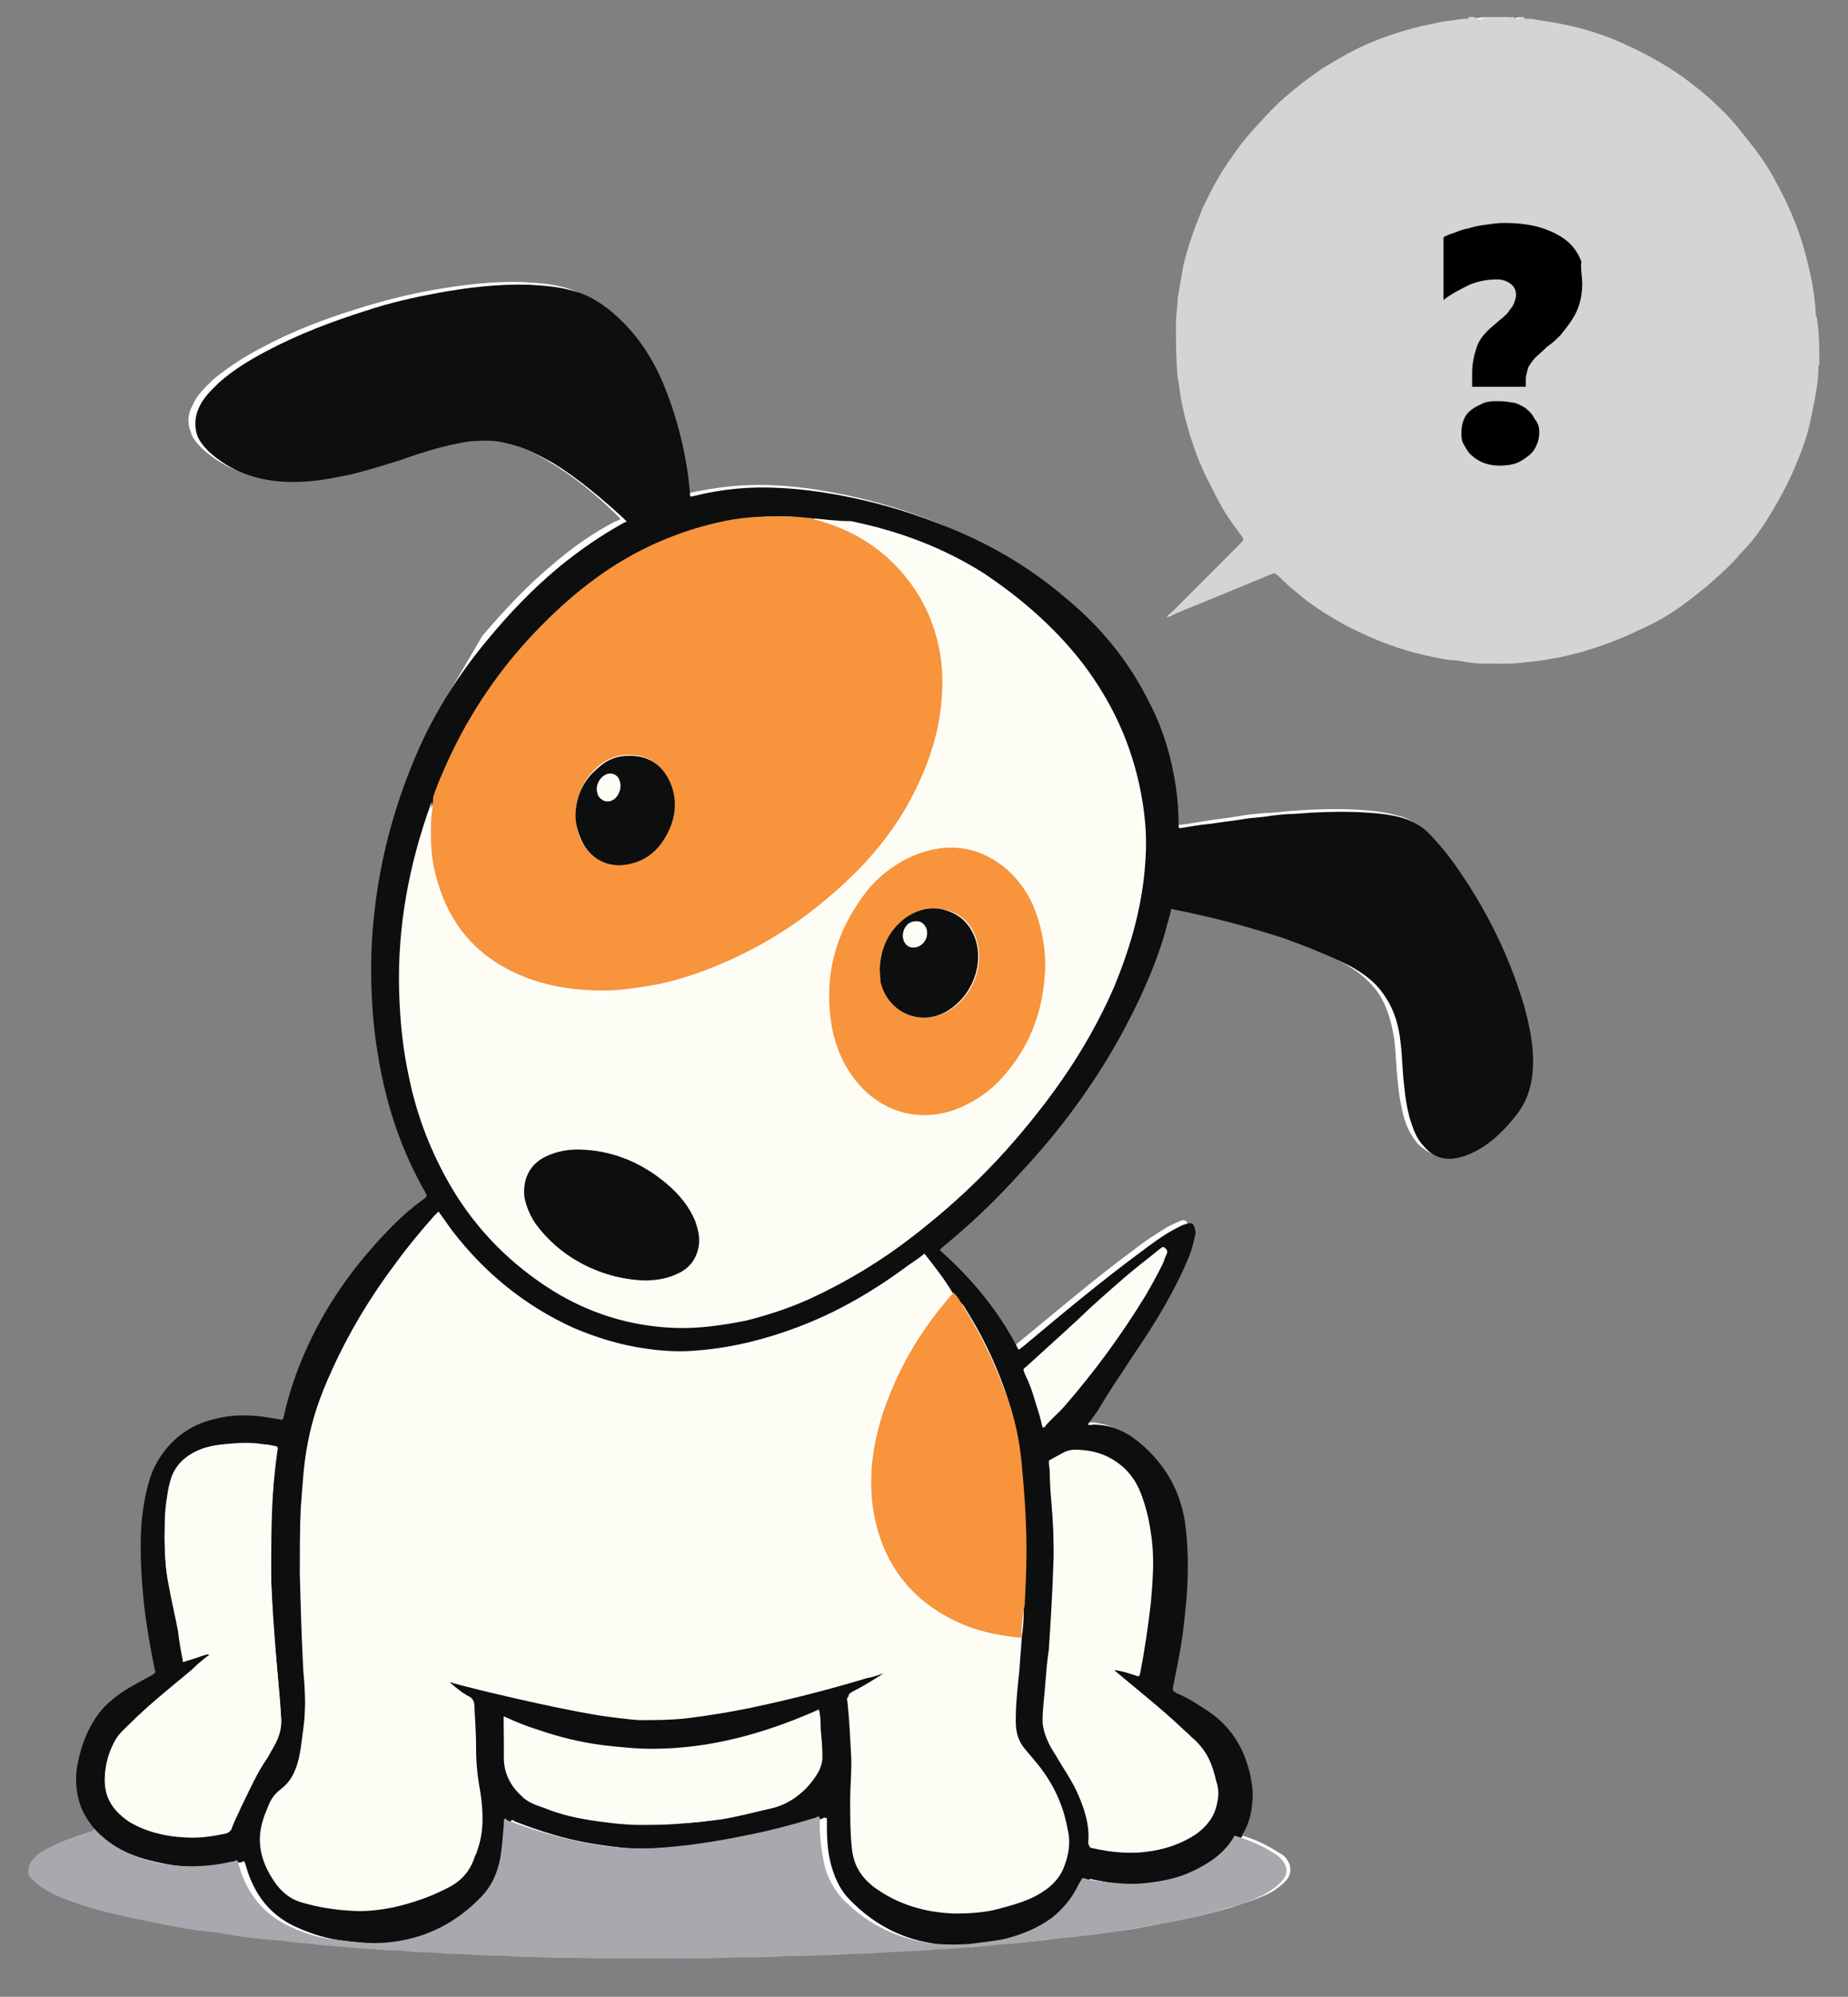 <?xml version="1.0" encoding="utf-8"?>
<!-- Generator: Adobe Illustrator 20.1.0, SVG Export Plug-In . SVG Version: 6.00 Build 0)  -->
<svg version="1.1" id="Layer_1" xmlns="http://www.w3.org/2000/svg" xmlns:xlink="http://www.w3.org/1999/xlink" x="0px" y="0px"
	 width="206.5px" height="223px" viewBox="0 0 206.5 223" style="enable-background:new 0 0 206.5 223;" xml:space="preserve">
<rect x="0" y="0" width="206.5" height="223" fill="#808080" stroke="none"/>
<style type="text/css">
	.st0{fill:#FFFFFF;}
	.st1{fill:#D3D4D5;}
	.st2{fill:#0D0F0E;}
	.st3{fill:#A8A9AE;}
	.st4{fill:#FDFDF6;}
	.st5{fill:#F7943C;}
</style>
<g>
	<path class="st0" d="M138.1,204.8c0-0.2,0.2-0.3,0.2-0.5c0.5-0.9,0.8-1.9,0.9-3c0.2-1.3,0-2.6-0.3-3.8c-0.7-2.8-2.2-5.1-4.6-6.7
		c-1.1-0.8-2.2-1.4-3.5-2c-0.5-0.2-0.5-0.2-0.4-0.8c0.2-1.2,0.5-2.5,0.7-3.6c0.4-2.2,0.6-4.3,0.8-6.4c0.2-2.8,0.2-5.6-0.2-8.4
		c-0.5-3.6-2.3-6.6-5.2-8.9c-1.4-1.2-3.1-1.8-5-1.9c-0.2,0-0.5,0.1-0.6,0c0-0.1,0.1-0.2,0.1-0.2c0.5-0.6,0.9-1.2,1.3-1.9
		c1.2-1.9,2.3-3.7,3.6-5.6c1.9-2.9,3.7-5.8,5.3-8.9c0.6-1.2,1.2-2.6,1.5-3.9c0.1-0.5,0.2-0.9,0.1-1.4c-0.2-0.6-0.4-0.8-1-0.5
		c-0.5,0.2-0.9,0.4-1.3,0.6c-1.3,0.8-2.6,1.6-3.7,2.5c-4.5,3.3-8.8,7-13.2,10.6c-0.2,0.2-0.2,0.3-0.5,0.3c-2.2-4.2-5.2-7.9-8.8-11.1
		c0.2-0.2,0.2-0.2,0.3-0.3c3.2-2.6,6-5.3,8.8-8.4c4.2-4.6,7.9-9.5,11-15c2.1-3.8,3.9-7.7,5.1-11.8c0.2-0.9,0.5-1.7,0.7-2.6
		c0.2-0.1,0.3,0,0.4,0.1c4.2,0.9,8.3,1.9,12.2,3.2c2.6,0.9,5,1.8,7.4,3.1c1.4,0.8,2.6,1.7,3.6,3c1.2,1.6,1.7,3.6,2,5.5
		c0.2,1.6,0.2,3.2,0.4,4.8c0.1,1.2,0.3,2.4,0.6,3.6c0.3,1.2,0.8,2.2,1.6,3.2c0.9,0.9,1.9,1.5,3.2,1.4c1.1-0.1,2.1-0.5,2.9-1
		c1.6-0.9,2.9-2.3,4.1-3.7c1.3-1.6,1.9-3.5,2-5.6c0.1-2.3-0.4-4.6-1-6.8c-1.6-5.6-4.3-10.8-7.7-15.7c-0.9-1.4-2-2.6-3.2-3.8
		c-0.7-0.7-1.5-1.2-2.5-1.4c-1.6-0.5-3.3-0.6-5-0.7c-2.5-0.1-5,0-7.4,0.2c-0.9,0.1-1.6,0.2-2.5,0.2c-1.1,0.1-2.2,0.2-3.2,0.4
		c-1.2,0.2-2.3,0.3-3.5,0.5c-1.2,0.2-2.3,0.4-3.5,0.5c-0.1-0.1-0.1-0.2-0.1-0.3c0-1.4-0.2-2.8-0.3-4.3c-0.5-3.2-1.4-6.3-2.9-9.3
		c-2.2-4.6-5.5-8.4-9.4-11.8c-4.3-3.6-9.1-6.3-14.4-8.4c-3.6-1.4-7.2-2.4-10.9-3.1c-2.2-0.4-4.3-0.7-6.6-0.8
		c-3.2-0.2-6.5,0.2-9.7,0.9c-0.4,0.1-0.4,0.1-0.4-0.3c-0.1-1.1-0.2-2.2-0.4-3.2c-0.5-3.1-1.3-6.1-2.6-9.1c-1.2-2.8-2.8-5.3-5.1-7.4
		c-1.5-1.3-3-2.3-4.9-2.9c-1.6-0.5-3.3-0.6-5-0.7c-3.4-0.1-6.7,0.3-10.1,0.9c-2.8,0.5-5.5,1.2-8.1,2c-3.9,1.2-7.6,2.6-11.1,4.5
		c-1.9,1-3.6,2.1-5.3,3.5c-0.9,0.9-1.8,1.7-2.3,2.9c-0.5,0.9-0.6,1.9-0.2,2.9c0.2,0.8,0.8,1.4,1.3,1.9c2.4,2.2,5.2,3.2,8.4,3.4
		c2,0.1,3.9-0.2,5.9-0.5c2.4-0.5,4.8-1.2,7.1-1.9c2.6-0.8,5.1-1.6,7.7-2.1c1.4-0.2,2.8-0.2,4.2,0.2c1.9,0.5,3.6,1.2,5.2,2.2
		c2.9,1.7,5.6,3.9,8,6.3c0.1,0.1,0.2,0.2,0.2,0.3c-0.2,0.1-0.3,0.2-0.5,0.2c-2.5,1.3-4.8,2.9-7,4.8c-2.9,2.4-5.4,5.1-7.9,8
		C51.6,75,49,79.1,47,83.5c-3.3,7.3-5.1,14.9-5.4,23c-0.2,3.9,0.1,7.9,0.8,11.8c0.9,5.3,2.6,10.4,5.3,15.1c0.2,0.2,0.2,0.4-0.1,0.5
		c-1.6,1.2-3.2,2.6-4.6,4.1c-3.5,3.6-6.3,7.7-8.5,12.4c-1.2,2.6-2.1,5.2-2.7,7.9c-0.1,0.4-0.1,0.4-0.5,0.3c-0.6-0.2-1.2-0.2-1.9-0.3
		c-1.7-0.2-3.3-0.2-5,0.2c-3.4,0.9-5.9,2.8-7.3,6c-0.8,1.9-1.1,3.8-1.2,5.8c-0.2,3,0,6.1,0.3,9.1c0.3,2.4,0.7,4.8,1.2,7.2
		c0.1,0.3,0,0.4-0.2,0.5c-0.9,0.4-1.9,0.9-2.7,1.5c-1.3,0.8-2.5,1.7-3.4,2.9c-1.2,1.5-1.8,3.2-2.2,5c-0.3,1.5-0.4,3,0,4.6
		c0.3,1.2,0.9,2.3,1.7,3.2c0,0.3-0.3,0.2-0.5,0.3c-1.5,0.5-2.9,0.9-4.2,1.7c-0.7,0.4-1.4,0.9-1.9,1.5c-0.4,0.6-0.5,1.2-0.1,1.8
		c0.2,0.2,0.2,0.4,0.5,0.5c0.6,0.6,1.4,1.1,2.2,1.4c1.8,0.9,3.6,1.4,5.6,1.9s3.9,0.9,6,1.3c1.5,0.3,2.9,0.5,4.5,0.8
		c1.2,0.2,2.5,0.4,3.7,0.5c1,0.2,1.9,0.2,2.9,0.4c1.1,0.2,2.1,0.2,3.2,0.3c1.2,0.2,2.4,0.2,3.6,0.4c1.2,0.2,2.3,0.2,3.5,0.3
		c1.4,0.1,2.8,0.2,4.2,0.3c1.1,0.1,2.1,0.2,3.2,0.2c1.2,0.1,2.5,0.2,3.7,0.2c1.5,0.1,2.9,0.2,4.3,0.2c0.9,0.1,1.9,0,2.9,0.1
		c1.1,0.1,2.2,0.1,3.2,0.1c1.8,0.1,3.6,0,5.4,0.1c1,0.1,2,0,3,0c4.5,0,9.1,0.1,13.5-0.1c1.5-0.1,3.1,0,4.6-0.1
		c1.1-0.1,2.2-0.1,3.2-0.1c1.7-0.1,3.5-0.2,5.2-0.2c1.4-0.1,2.7-0.2,4.1-0.2c1.6-0.1,3.3-0.2,5-0.3c1.2-0.1,2.2-0.2,3.4-0.2
		c0.5-0.1,0.9-0.1,1.4-0.1c1-0.1,1.9-0.2,2.9-0.3c0.9-0.1,1.6-0.2,2.5-0.2c1.1-0.1,2.1-0.2,3.2-0.4c1-0.1,1.9-0.2,2.9-0.3
		c1.3-0.2,2.6-0.4,3.9-0.5c1.5-0.2,3.1-0.5,4.6-0.8c2.6-0.5,5.1-1,7.7-1.8c1.5-0.5,2.9-0.9,4.3-1.6c0.7-0.4,1.4-0.9,1.9-1.5
		s0.5-1.4,0.1-2.1c-0.2-0.4-0.6-0.7-1-0.9C141.2,205.8,139.7,205.2,138.1,204.8z"/>
	<path class="st1" d="M203.3,40.7c-0.1,0.1-0.1,0.2-0.1,0.3c0,2-0.5,4-0.9,6s-1.2,3.9-2,5.8c-0.9,2-2,3.9-3.2,5.8
		c-0.8,1.2-1.6,2.2-2.6,3.2c-0.9,1.1-1.9,2-2.9,2.9c-1.2,1.1-2.4,2-3.6,2.9c-1.4,1-2.9,1.9-4.5,2.6c-2.2,1.1-4.4,1.9-6.7,2.6
		c-1.2,0.3-2.3,0.6-3.6,0.8c-1,0.2-2.1,0.3-3.1,0.4c-1.5,0.2-3.1,0.1-4.6,0.1c-0.6,0-1.2-0.1-1.9-0.2c-0.5-0.1-1.2-0.2-1.7-0.2
		c-1.3-0.2-2.6-0.5-3.8-0.8c-2.7-0.7-5.3-1.8-7.8-3.1c-2-1.1-3.9-2.3-5.6-3.8c-0.7-0.5-1.3-1.2-2-1.8c-0.2-0.2-0.3-0.2-0.6-0.1
		c-2.6,1.1-5.3,2.2-8,3.3c-1.2,0.5-2.3,0.9-3.5,1.5c-0.1,0-0.2,0.1-0.2,0c0.1-0.2,0.2-0.3,0.4-0.4c2.6-2.6,5.1-5.1,7.7-7.7
		c0.1-0.1,0.2-0.2,0.2-0.2c0.3-0.3,0.3-0.4,0-0.8c-0.9-1.2-1.7-2.3-2.4-3.6c-0.9-1.7-1.8-3.4-2.5-5.2c-0.8-2.1-1.4-4.2-1.8-6.3
		c-0.2-0.9-0.2-1.7-0.4-2.5c-0.2-2.1-0.2-4.1-0.2-6.2c0-0.9,0.2-1.8,0.2-2.7c0.2-1.2,0.4-2.3,0.6-3.5c0.5-2.2,1.3-4.4,2.2-6.6
		c0.9-1.9,1.9-3.8,3.2-5.6c0.8-1.2,1.6-2.2,2.6-3.3c1-1.1,2-2.2,3.1-3.2c1.5-1.3,3-2.5,4.7-3.6c1.5-0.9,3-1.8,4.6-2.5
		c2-0.9,4.2-1.6,6.3-2.1c1.1-0.2,2.1-0.5,3.2-0.6c0.6-0.1,1.2-0.2,1.8-0.2c0.2,0,0.2-0.1,0.2-0.2c0.2,0,0.4,0,0.6,0
		c0.3,0.2,0.5,0.2,0.9,0c1.1,0,2.1,0,3.2,0c0,0.1,0.1,0.1,0.1,0c0.1,0,0.2,0,0.2,0c0.2,0.2,0.3,0.2,0.5,0c0.2,0,0.5,0,0.7,0
		c0,0.2,0.1,0.2,0.2,0.2c0.2,0,0.4,0,0.6,0c1,0.2,2,0.3,3,0.5c2.7,0.5,5.3,1.3,7.8,2.5c2.2,1,4.3,2.2,6.3,3.6c1.3,1,2.6,2,3.8,3.2
		c1.2,1.1,2.2,2.3,3.2,3.6c1.3,1.6,2.5,3.3,3.4,5.1c1.2,2.2,2.2,4.5,2.9,6.9c0.7,2.5,1.3,5,1.4,7.6c0,0.1,0,0.2,0.1,0.3
		C203.3,37.2,203.3,38.9,203.3,40.7z"/>
	<path class="st0" d="M165.8,2c-0.3,0.2-0.5,0.2-0.9,0C165.3,2,165.5,2,165.8,2z"/>
	<path class="st0" d="M169.8,2c-0.2,0.2-0.3,0.2-0.5,0C169.5,2,169.6,2,169.8,2z"/>
	<path class="st0" d="M169.1,2C169.1,2.1,169,2.1,169.1,2L169.1,2z"/>
	<path class="st2" d="M10.5,204.2c-0.8-1-1.4-2-1.7-3.2c-0.4-1.5-0.4-3,0-4.6c0.4-1.8,1.1-3.5,2.2-5c0.9-1.2,2.1-2.1,3.4-2.9
		c0.9-0.5,1.8-1,2.7-1.5c0.3-0.2,0.3-0.3,0.2-0.5c-0.5-2.4-0.9-4.8-1.2-7.2c-0.3-3-0.5-6.1-0.3-9.1c0.2-2,0.5-3.9,1.2-5.8
		c1.4-3.2,3.9-5.3,7.3-6c1.6-0.4,3.3-0.4,5-0.2c0.6,0.1,1.3,0.2,1.9,0.3c0.4,0.1,0.4,0.1,0.5-0.3c0.6-2.7,1.5-5.3,2.7-7.9
		c2.1-4.6,5-8.7,8.5-12.4c1.4-1.5,2.9-2.9,4.6-4.1c0.2-0.2,0.2-0.3,0.1-0.5c-2.7-4.7-4.4-9.7-5.3-15.1c-0.7-3.9-0.9-7.8-0.8-11.8
		c0.3-8,2.1-15.6,5.4-23c2-4.4,4.6-8.4,7.7-12.1c2.4-2.9,5-5.6,7.9-8c2.2-1.8,4.5-3.4,7-4.8c0.2-0.1,0.3-0.2,0.5-0.2
		c0-0.2-0.2-0.2-0.2-0.3c-2.5-2.3-5.1-4.5-8-6.3c-1.6-0.9-3.3-1.8-5.2-2.2c-1.4-0.4-2.8-0.3-4.2-0.2c-2.6,0.4-5.2,1.2-7.7,2.1
		c-2.3,0.7-4.7,1.5-7.1,1.9c-1.9,0.4-3.9,0.6-5.9,0.5c-3.2-0.2-6-1.2-8.4-3.4c-0.5-0.5-1.1-1.2-1.3-1.9c-0.3-1-0.2-2,0.2-2.9
		c0.5-1.2,1.4-2,2.3-2.9c1.6-1.4,3.4-2.5,5.3-3.5c3.6-1.9,7.3-3.3,11.1-4.5c2.7-0.9,5.4-1.5,8.1-2c3.3-0.6,6.7-1,10.1-0.9
		c1.7,0.1,3.3,0.2,5,0.7c1.9,0.5,3.5,1.6,4.9,2.9c2.3,2.1,3.9,4.6,5.1,7.4c1.2,2.9,2.1,6,2.6,9.1c0.2,1.1,0.3,2.1,0.4,3.2
		c0,0.4,0,0.4,0.4,0.3c3.2-0.8,6.4-1.1,9.7-0.9c2.2,0.1,4.4,0.4,6.6,0.8c3.7,0.7,7.3,1.7,10.9,3.1c5.3,2,10.1,4.7,14.4,8.4
		c3.9,3.2,7.1,7.1,9.4,11.8c1.5,2.9,2.4,6,2.9,9.3c0.2,1.4,0.3,2.8,0.3,4.3c0,0.1,0,0.2,0.1,0.3c1.2-0.2,2.3-0.4,3.5-0.5
		c1.2-0.2,2.3-0.3,3.5-0.5c1.1-0.2,2.2-0.2,3.2-0.4c0.9-0.1,1.6-0.2,2.5-0.2c2.5-0.2,5-0.3,7.4-0.2c1.7,0.1,3.4,0.2,5,0.7
		c0.9,0.3,1.8,0.8,2.5,1.4c1.2,1.2,2.2,2.4,3.2,3.8c3.4,4.8,6,10,7.7,15.7c0.6,2.2,1.1,4.5,1,6.8c-0.1,2.1-0.6,3.9-2,5.6
		c-1.2,1.5-2.5,2.8-4.1,3.7c-0.9,0.5-1.9,0.9-2.9,1c-1.3,0.1-2.4-0.4-3.2-1.4c-0.9-0.9-1.2-2-1.6-3.2c-0.3-1.2-0.5-2.4-0.6-3.6
		c-0.2-1.6-0.2-3.2-0.4-4.8c-0.2-2-0.8-3.9-2-5.5c-0.9-1.3-2.2-2.2-3.6-3c-2.4-1.2-4.9-2.2-7.4-3.1c-4-1.3-8.1-2.4-12.2-3.2
		c-0.2,0-0.2-0.1-0.4-0.1c-0.2,0.9-0.5,1.7-0.7,2.6c-1.2,4.1-3,8-5.1,11.8c-3,5.4-6.7,10.4-11,15c-2.7,3-5.6,5.8-8.8,8.4
		c-0.1,0.1-0.2,0.2-0.3,0.3c3.6,3.2,6.6,6.8,8.8,11.1c0.2,0,0.3-0.2,0.5-0.3c4.3-3.6,8.6-7.2,13.2-10.6c1.2-0.9,2.4-1.8,3.7-2.5
		c0.4-0.2,0.9-0.5,1.3-0.6c0.6-0.2,0.9-0.1,1,0.5c0.2,0.5,0,0.9-0.1,1.4c-0.3,1.4-0.9,2.6-1.5,3.9c-1.5,3.1-3.3,6-5.3,8.9
		c-1.2,1.9-2.5,3.7-3.6,5.6c-0.4,0.7-0.9,1.3-1.3,1.9c-0.1,0.1-0.2,0.2-0.1,0.2c0.2,0.1,0.4,0,0.6,0c1.9,0,3.5,0.7,5,1.9
		c2.8,2.3,4.6,5.2,5.2,8.9c0.4,2.8,0.4,5.6,0.2,8.4c-0.2,2.2-0.4,4.3-0.8,6.4c-0.2,1.2-0.5,2.5-0.7,3.6c-0.1,0.5-0.1,0.5,0.4,0.8
		c1.2,0.5,2.3,1.2,3.5,2c2.4,1.6,3.9,3.9,4.6,6.7c0.3,1.2,0.5,2.5,0.3,3.8c-0.1,1.1-0.4,2.1-0.9,3c-0.1,0.2-0.2,0.3-0.2,0.5
		l-0.1,0.1c-1.2,1.8-2.8,3-4.7,3.9c-1.6,0.7-3.4,1.2-5.2,1.3c-1.7,0.2-3.4,0.1-5.1-0.2c-0.5-0.1-1.1-0.2-1.6-0.3
		c-0.2-0.1-0.4-0.1-0.5,0.2c0,0.1-0.1,0.2-0.2,0.3c-0.7,1.6-1.7,2.9-3.1,3.9c-1.5,1.2-3.2,1.9-5.1,2.3c-1.4,0.3-2.7,0.5-4.1,0.6
		c-1.7,0.2-3.4,0.2-5.1-0.2c-3.6-0.6-6.6-2.3-9.1-4.9c-0.9-0.9-1.5-2.1-1.9-3.4c-0.5-1.5-0.6-3.2-0.6-4.9c0-0.2,0-0.4,0-0.6
		c0-0.2-0.1-0.2-0.3-0.2c-0.1,0-0.1,0-0.2,0.1c-2.6,0.8-5.3,1.5-7.9,2c-3.3,0.7-6.7,1.2-10.2,1.4c-2.6,0.1-5.1-0.2-7.6-0.6
		c-3-0.5-5.9-1.4-8.7-2.5c-0.1-0.1-0.2-0.2-0.4-0.1c0,0.2,0,0.3,0,0.5c-0.1,1.2-0.2,2.6-0.4,3.8c-0.3,1.5-0.9,3-2,4.2
		c-3.2,3.4-7.2,5.2-11.9,5.3c-1.5,0-3.2-0.2-4.7-0.4c-1.6-0.2-3.2-0.7-4.8-1.4c-2.8-1.2-4.6-3.3-5.6-6.2c-0.1-0.3-0.2-0.7-0.3-1
		c-0.1-0.2-0.1-0.3-0.3-0.2c-0.1,0.1-0.2,0.1-0.4,0.1c-2.7,0.5-5.3,0.7-8,0.2C15,207.5,12.5,206.5,10.5,204.2z M90.9,57.9
		c-0.9,0-1.6-0.1-2.5-0.2c-2.5-0.1-4.9,0.1-7.3,0.5c-4.3,0.9-8.3,2.5-12,4.8c-3.6,2.2-6.7,5-9.5,8c-4.2,4.5-7.5,9.5-9.9,15.2
		c-0.4,0.9-0.8,1.9-1.1,2.8c-0.1,0.2-0.2,0.4-0.2,0.6c-2.4,6.7-3.6,13.7-3.5,20.8c0.1,3.2,0.4,6.4,1.1,9.6c0.9,4.4,2.5,8.6,4.8,12.4
		c2.8,4.7,6.5,8.5,11.2,11.4c4.2,2.6,8.7,4,13.7,4.2c2.6,0.1,5.3-0.2,7.9-0.8c2.6-0.5,5-1.4,7.3-2.5c4.2-1.9,8-4.2,11.5-7
		c5-3.8,9.3-8.1,13.2-13c3.6-4.5,6.6-9.2,8.9-14.5c1.9-4.6,3.2-9.2,3.5-14.2c0.2-2.9-0.1-5.6-0.7-8.4c-1.1-5-3.2-9.4-6.3-13.5
		c-3.1-4-6.9-7.3-11.1-10.1c-4.6-2.9-9.5-4.7-14.8-5.8C93.5,58.2,92.2,58,90.9,57.9z M106.4,144.3c-0.9-1.5-2-2.9-3.1-4.3
		c-0.6,0.5-1.2,0.9-1.8,1.3c-3.9,2.9-8,5.3-12.6,7c-3.5,1.3-7.1,2.2-10.8,2.5c-2,0.2-4,0.1-6-0.2c-2.8-0.4-5.4-1.2-8-2.3
		c-5.5-2.5-10-6.2-13.6-10.9c-0.5-0.7-1-1.4-1.5-2.1c-0.2,0.2-0.3,0.3-0.5,0.5c-1.5,1.7-3,3.5-4.3,5.3c-2.8,3.7-5.2,7.7-7.1,11.9
		c-1.2,2.6-2,5.1-2.6,7.8c-0.5,2.5-0.6,5-0.8,7.5c-0.2,2.4-0.2,4.7-0.1,7.1c0,3.6,0.2,7.3,0.4,11c0.1,2.1,0.2,4.2,0,6.3
		c-0.2,1.4-0.3,2.7-0.7,4.1c-0.3,1.2-0.9,2.2-1.9,3c-0.7,0.5-1.2,1.2-1.5,2.1c-1.3,2.9-0.9,5.5,0.9,8c0.7,1,1.6,1.8,2.8,2.2
		c1.9,0.6,3.9,0.9,5.9,1c1.5,0.1,3.1-0.1,4.6-0.4c2.2-0.4,4.2-1.1,6.1-2.2c1.4-0.7,2.4-1.8,2.9-3.3c0.1-0.2,0.2-0.3,0.2-0.5
		c0.8-2.1,0.7-4.3,0.4-6.4c-0.3-1.6-0.5-3.2-0.5-4.9c0-1.6-0.1-3.3-0.2-5c0-0.4-0.2-0.7-0.5-0.9c-0.8-0.4-1.4-0.9-2.1-1.5
		c-0.2-0.2-0.3-0.2-0.5-0.5c0.1,0,0.2,0,0.2,0c2.6,0.7,5.1,1.3,7.7,1.9c3.1,0.7,6.2,1.4,9.4,1.9c1.4,0.2,2.9,0.5,4.3,0.5
		c1.8,0.1,3.6,0,5.3-0.2c2.4-0.2,4.9-0.7,7.3-1.2c4.3-0.9,8.7-2.1,12.9-3.3c0.7-0.2,1.4-0.4,2.1-0.6c-0.2,0.2-0.3,0.2-0.4,0.4
		c-1.1,0.7-2.2,1.4-3.4,2c-0.5,0.3-0.5,0.3-0.5,0.9c0.2,1.9,0.3,3.9,0.4,5.8c0.1,1.8-0.1,3.6-0.1,5.3c0,1.8-0.1,3.5,0.2,5.3
		c0.2,1.7,1,3.1,2.4,4.2c2.7,2,5.8,2.9,9.1,3c1.6,0.1,3.2-0.2,4.8-0.5c1.5-0.3,2.9-0.8,4.3-1.5c1.5-0.8,2.6-1.9,3.2-3.5
		c0.4-1.2,0.5-2.4,0.2-3.6c-0.5-2.9-1.8-5.5-3.7-7.7c-0.3-0.4-0.7-0.8-1-1.2c-0.8-0.9-1.1-1.9-1.1-3.2c0-1.9,0.2-3.7,0.4-5.6
		c0.1-1.3,0.2-2.7,0.3-4c0.2-1.2,0.2-2.5,0.2-3.6c0.1-2,0.2-3.9,0.2-6c0-3.2-0.2-6.3-0.5-9.5c-0.2-2.2-0.6-4.5-1.3-6.7
		c-1.2-3.9-3-7.7-5.2-11.1C107.2,145.4,106.9,144.8,106.4,144.3z M23.4,184.8c-0.7,0.5-1.4,1.1-2,1.7c-2.4,2-4.8,3.9-7,6.1
		c-0.5,0.5-1.1,1-1.5,1.7c-0.5,0.9-0.8,1.7-1,2.6c-0.2,1.1-0.3,2.1,0,3.2c0.4,1.5,1.4,2.5,2.6,3.2c1.9,1.2,3.9,1.6,6.2,1.7
		c1.5,0.1,2.9-0.1,4.4-0.4c0.4-0.1,0.6-0.2,0.8-0.6c0.4-0.9,0.8-1.6,1.1-2.5c0.9-1.9,1.7-3.7,2.9-5.4c0.4-0.5,0.6-1.1,0.9-1.6
		c0.5-0.9,0.7-1.9,0.6-2.9c-0.2-2.5-0.4-4.9-0.6-7.3c-0.2-2.6-0.4-5.3-0.5-7.9c-0.1-3.3-0.1-6.6,0.2-9.9c0.1-1.5,0.2-3.2,0.5-4.7
		c0.1-0.2-0.1-0.3-0.2-0.3c-0.5-0.1-0.9-0.2-1.3-0.2c-1.2-0.2-2.3-0.2-3.5-0.1c-1.2,0.1-2.5,0.2-3.7,0.7c-1.7,0.7-2.9,1.9-3.3,3.6
		c-0.2,0.7-0.3,1.4-0.4,2.1c-0.2,1.3-0.2,2.6-0.2,3.9c0,1.9,0.1,3.8,0.5,5.6c0.3,1.6,0.7,3.2,1,4.9c0.2,1,0.4,2.1,0.5,3.1
		c0.1,0.3,0,0.4,0.4,0.2c0.7-0.2,1.4-0.5,2.2-0.7C23.1,184.8,23.2,184.7,23.4,184.8z M127.2,187.2c0.2-0.1,0.1-0.2,0.2-0.3
		c0.5-2.6,0.9-5.3,1.2-7.9c0.2-2.4,0.4-4.7,0.1-7.1c-0.2-1.6-0.5-3.2-1.1-4.8c-0.7-2-2-3.5-3.9-4.3c-1.1-0.5-2.2-0.6-3.5-0.7
		c-0.6,0-1.2,0.2-1.6,0.5c-0.3,0.2-0.7,0.5-1.1,0.6c-0.2,0.1-0.2,0.2-0.2,0.3c0,0.4,0.1,0.8,0.1,1.1c0.1,1.2,0.2,2.4,0.2,3.6
		c0.1,2.2,0.2,4.6,0.2,6.8c-0.1,3.1-0.2,6.3-0.5,9.4c-0.1,1.3-0.2,2.6-0.4,3.9c-0.1,1.4-0.2,2.7-0.3,4.1c0,0.6,0.2,1.2,0.4,1.8
		c0.4,0.8,0.8,1.5,1.2,2.2c0.7,1.2,1.5,2.3,2.1,3.6c0.9,1.9,1.5,3.8,1.4,6c0,0.3,0.2,0.4,0.4,0.4c2.2,0.5,4.4,0.7,6.7,0.3
		c1.8-0.3,3.4-0.9,4.9-1.9c1.2-0.9,2-1.9,2.3-3.4c0.2-0.9,0.2-1.6-0.1-2.5c-0.4-1.7-0.9-3.2-2.3-4.4c-0.4-0.3-0.7-0.7-1.1-1
		c-2.6-2.3-5.2-4.5-7.8-6.7c-0.1-0.1-0.2-0.2-0.3-0.3C125.4,186.6,126.3,186.9,127.2,187.2z M56.3,191.7c0,1.5,0,3.1,0,4.6
		c0,1.8,0.8,3.2,2,4.3c0.7,0.7,1.6,1,2.5,1.3c1.9,0.8,3.9,1.2,6,1.5c1.5,0.2,3.1,0.4,4.6,0.4c1.4,0,2.8,0,4.1-0.1
		c1.6-0.1,3.2-0.3,5-0.5c1.9-0.3,3.7-0.8,5.5-1.2c2.4-0.5,4.1-2,5.3-4.1c0.3-0.5,0.4-1,0.4-1.5c0-1.1-0.1-2.2-0.2-3.3
		c-0.1-0.7,0-1.4-0.2-2.1c-0.2,0.1-0.2,0.1-0.4,0.2c-4.3,1.9-8.7,3.3-13.5,3.9c-1.6,0.2-3.2,0.3-4.8,0.3c-1.9,0-3.6-0.2-5.4-0.4
		c-2.5-0.4-4.9-0.9-7.2-1.7C58.8,192.8,57.5,192.2,56.3,191.7z M116.5,159.4c0.1,0,0.1,0,0.2,0c0.7-0.9,1.5-1.5,2.2-2.3
		c3.4-3.9,6.4-8,9.1-12.4c0.7-1.2,1.3-2.3,1.9-3.5c0.2-0.4,0.3-0.9,0.5-1.2c0-0.2,0.1-0.3-0.1-0.5s-0.3,0-0.4,0.1
		c-0.5,0.3-1.1,0.8-1.5,1.2c-2.1,1.7-4.2,3.5-6.2,5.3c-2.5,2.2-4.9,4.4-7.3,6.7c-0.4,0.3-0.4,0.3-0.2,0.8c0.5,1.1,0.9,2.1,1.2,3.2
		C116.1,157.5,116.3,158.4,116.5,159.4z"/>
	<path class="st3" d="M10.5,204.2c2,2.2,4.6,3.3,7.4,3.9c2.7,0.5,5.4,0.4,8-0.2c0.2,0,0.2,0,0.4-0.1c0.2-0.1,0.3,0,0.3,0.2
		c0.1,0.3,0.2,0.7,0.3,1c1,2.9,2.9,5,5.6,6.2c1.5,0.7,3.1,1.2,4.8,1.4c1.5,0.2,3.2,0.4,4.7,0.4c4.7-0.1,8.7-1.9,11.9-5.3
		c1.1-1.2,1.7-2.6,2-4.2c0.2-1.2,0.3-2.6,0.4-3.8c0-0.2,0-0.3,0-0.5c0.2-0.2,0.3,0,0.4,0.1c2.9,1.1,5.7,1.9,8.7,2.5
		c2.6,0.5,5,0.7,7.6,0.6c3.5-0.2,6.8-0.7,10.2-1.4c2.6-0.5,5.3-1.2,7.9-2c0.1,0,0.1,0,0.2-0.1c0.2-0.1,0.3,0,0.3,0.2s0,0.4,0,0.6
		c0,1.6,0.2,3.2,0.6,4.9c0.4,1.3,1,2.4,1.9,3.4c2.5,2.6,5.5,4.2,9.1,4.9c1.7,0.3,3.4,0.3,5.1,0.2c1.4-0.2,2.8-0.3,4.1-0.6
		c1.9-0.5,3.6-1.2,5.1-2.3c1.4-1.1,2.4-2.4,3.1-3.9c0.1-0.1,0.1-0.2,0.2-0.3c0.1-0.3,0.2-0.3,0.5-0.2c0.5,0.2,1.1,0.2,1.6,0.3
		c1.7,0.2,3.4,0.4,5.1,0.2c1.8-0.2,3.5-0.5,5.2-1.3c1.9-0.9,3.6-2,4.7-3.9c0-0.1,0.1-0.1,0.1-0.1c1.5,0.5,3.1,1.1,4.4,2
		c0.4,0.2,0.7,0.5,1,0.9c0.5,0.7,0.5,1.4-0.1,2.1c-0.5,0.6-1.2,1.1-1.9,1.5c-1.3,0.7-2.8,1.2-4.3,1.6c-2.5,0.8-5,1.3-7.7,1.8
		c-1.5,0.3-3.1,0.5-4.6,0.8c-1.3,0.2-2.6,0.4-3.9,0.5c-1,0.2-1.9,0.2-2.9,0.3c-1.1,0.2-2.1,0.2-3.2,0.4c-0.9,0.1-1.6,0.2-2.5,0.2
		c-1,0.1-1.9,0.2-2.9,0.3c-0.5,0.1-0.9,0.1-1.4,0.1c-1.2,0.1-2.2,0.2-3.4,0.2c-1.6,0.2-3.3,0.2-5,0.3c-1.4,0.1-2.7,0.2-4.1,0.2
		c-1.7,0.1-3.5,0.2-5.2,0.2c-1.1,0.1-2.2,0-3.2,0.1c-1.5,0.1-3.1,0.1-4.6,0.1c-4.5,0.2-9.1,0.1-13.5,0.1c-1,0-2,0-3,0
		c-1.8-0.1-3.6,0-5.4-0.1c-1.1-0.1-2.2,0-3.2-0.1c-0.9-0.1-1.9-0.1-2.9-0.1c-1.5-0.1-2.9-0.2-4.3-0.2c-1.2-0.1-2.5-0.2-3.7-0.2
		c-1.1-0.1-2.1-0.2-3.2-0.2c-1.4-0.1-2.8-0.2-4.2-0.3c-1.2-0.1-2.3-0.2-3.5-0.3c-1.2-0.2-2.4-0.2-3.6-0.4c-1.1-0.1-2.2-0.2-3.2-0.3
		c-1-0.1-1.9-0.2-2.9-0.4c-1.2-0.2-2.5-0.4-3.7-0.5c-1.5-0.2-3-0.5-4.5-0.8c-2-0.4-3.9-0.8-6-1.3c-1.9-0.5-3.8-1.1-5.6-1.9
		c-0.8-0.4-1.5-0.8-2.2-1.4c-0.2-0.2-0.3-0.4-0.5-0.5c-0.4-0.6-0.3-1.2,0.1-1.8c0.5-0.7,1.2-1.2,1.9-1.5c1.3-0.7,2.7-1.2,4.2-1.7
		C10.2,204.5,10.5,204.5,10.5,204.2z"/>
	<path class="st4" d="M114.1,182.9c-0.1,1.3-0.2,2.7-0.3,4c-0.2,1.9-0.4,3.7-0.4,5.6c0,1.2,0.3,2.2,1.1,3.2c0.3,0.4,0.7,0.8,1,1.2
		c1.9,2.2,3.2,4.8,3.7,7.7c0.2,1.2,0.2,2.4-0.2,3.6c-0.5,1.6-1.7,2.7-3.2,3.5c-1.3,0.7-2.8,1.1-4.3,1.5c-1.5,0.4-3.2,0.5-4.8,0.5
		c-3.3-0.1-6.4-1-9.1-3c-1.4-1.1-2.2-2.4-2.4-4.2c-0.2-1.8-0.2-3.5-0.2-5.3s0.2-3.6,0.1-5.3c-0.1-1.9-0.2-3.9-0.4-5.8
		c-0.1-0.5-0.1-0.5,0.5-0.9c1.2-0.6,2.2-1.3,3.4-2c0.2-0.1,0.3-0.2,0.4-0.4c-0.7,0.2-1.4,0.5-2.1,0.6c-4.3,1.3-8.6,2.4-12.9,3.3
		c-2.4,0.5-4.8,0.9-7.3,1.2c-1.8,0.2-3.6,0.2-5.3,0.2c-1.4-0.1-2.9-0.3-4.3-0.5c-3.1-0.5-6.3-1.2-9.4-1.9c-2.6-0.6-5.2-1.2-7.7-1.9
		c-0.1,0-0.2,0-0.2,0c0.2,0.2,0.3,0.3,0.5,0.5c0.7,0.5,1.4,1,2.1,1.5c0.4,0.2,0.5,0.5,0.5,0.9c0,1.6,0.2,3.3,0.2,5
		c0,1.6,0.2,3.2,0.5,4.9c0.4,2.2,0.4,4.3-0.4,6.4c-0.1,0.2-0.2,0.3-0.2,0.5c-0.5,1.5-1.5,2.6-2.9,3.3c-1.9,1-3.9,1.7-6.1,2.2
		c-1.5,0.3-3.1,0.5-4.6,0.4c-2-0.1-3.9-0.4-5.9-1c-1.2-0.4-2.1-1.2-2.8-2.2c-1.8-2.6-2.2-5.2-0.9-8c0.4-0.8,0.9-1.5,1.5-2.1
		c1-0.8,1.5-1.9,1.9-3c0.4-1.3,0.5-2.7,0.7-4.1c0.3-2.1,0.2-4.2,0-6.3c-0.2-3.6-0.3-7.3-0.4-11c0-2.4,0-4.7,0.1-7.1
		c0.2-2.6,0.3-5,0.8-7.5c0.5-2.7,1.4-5.3,2.6-7.8c1.9-4.3,4.3-8.2,7.1-11.9c1.4-1.9,2.8-3.6,4.3-5.3c0.2-0.2,0.3-0.3,0.5-0.5
		c0.5,0.7,1,1.4,1.5,2.1c3.6,4.7,8.2,8.4,13.6,10.9c2.6,1.2,5.3,1.9,8,2.3c2,0.3,4,0.3,6,0.2c3.7-0.2,7.3-1.1,10.8-2.5
		c4.5-1.7,8.7-4.1,12.6-7c0.6-0.5,1.2-0.9,1.8-1.3c1.1,1.4,2.2,2.8,3.1,4.3c0,0,0,0-0.1,0c-3,3.4-5.4,7.2-7.1,11.4
		c-1.5,3.9-2.4,8-1.9,12.3c0.2,2.2,0.9,4.2,1.9,6.1c1.9,3.5,4.8,5.9,8.4,7.3C109.8,182.3,111.9,182.7,114.1,182.9z"/>
	<path class="st4" d="M90.9,57.9c1.3,0.2,2.6,0.3,3.9,0.6c5.3,1,10.3,2.9,14.8,5.8c4.3,2.7,8,6,11.1,10.1c3.1,4,5.3,8.5,6.3,13.5
		c0.6,2.8,0.9,5.6,0.7,8.4c-0.2,5-1.5,9.7-3.5,14.2c-2.2,5.3-5.3,10.1-8.9,14.5c-3.9,4.9-8.3,9.2-13.2,13c-3.6,2.8-7.4,5.1-11.5,7
		c-2.4,1.1-4.9,1.9-7.3,2.5c-2.6,0.5-5.2,0.9-7.9,0.8c-5-0.2-9.5-1.6-13.7-4.2c-4.6-2.9-8.4-6.7-11.2-11.4c-2.3-3.9-3.9-8-4.8-12.4
		c-0.7-3.2-1-6.3-1.1-9.6c-0.2-7.2,1.1-14.1,3.5-20.8c0.1-0.2,0.2-0.4,0.2-0.6c-0.1,0.7-0.2,1.5-0.2,2.2c-0.2,2.1-0.2,4.2,0.4,6.2
		c1.2,5.3,4.3,9.1,9.3,11.4c2.7,1.2,5.5,1.7,8.4,1.8c1.9,0.1,3.7-0.1,5.6-0.4c3.4-0.5,6.6-1.6,9.7-3c4.3-1.9,8.2-4.6,11.8-7.7
		c3.1-2.8,5.8-5.9,7.9-9.4c1.9-3.3,3.3-6.9,3.8-10.8c0.3-2.4,0.2-4.7-0.2-7.1c-0.7-3.3-2.2-6.2-4.5-8.7c-2.4-2.6-5.3-4.3-8.7-5.3
		C91.3,58,91.1,58,90.9,57.9z M116.8,107.8c0-2.4-0.5-4.6-1.5-6.8c-1-2.1-2.4-3.9-4.4-5c-2.9-1.6-5.8-1.7-8.8-0.5
		c-2.6,1.1-4.6,2.9-6.2,5.2c-2.7,3.9-3.8,8.3-3.2,13c0.3,2.5,1.2,4.7,2.6,6.7c2.6,3.6,6.9,5,11.1,3.6c2.2-0.8,4.2-2.1,5.7-3.9
		C115.2,116.6,116.6,112.5,116.8,107.8z M72,143c1.3,0,2.6-0.2,3.9-0.9c1.3-0.7,2.2-1.8,2.3-3.2c0.1-0.9-0.1-1.8-0.4-2.6
		c-0.7-1.7-1.8-3-3.2-4.2c-2.6-2.2-5.7-3.6-9.2-3.8c-1.5-0.2-3,0.1-4.4,0.8c-1.8,0.9-2.6,2.6-2.3,4.5c0.2,1.1,0.6,2.1,1.2,2.9
		c1.2,1.9,3,3.3,5,4.4C67,142.2,69.4,143,72,143z"/>
	<path class="st5" d="M90.9,57.9c0.2,0.2,0.5,0.2,0.8,0.3c3.4,1,6.3,2.7,8.7,5.3c2.3,2.5,3.8,5.4,4.5,8.7c0.5,2.3,0.5,4.7,0.2,7.1
		c-0.5,3.9-1.9,7.4-3.8,10.8c-2.1,3.6-4.8,6.7-7.9,9.4c-3.6,3.2-7.4,5.7-11.8,7.7c-3.1,1.4-6.3,2.5-9.7,3c-1.9,0.3-3.7,0.5-5.6,0.4
		c-2.9-0.1-5.7-0.6-8.4-1.8c-5-2.2-8-6-9.3-11.4c-0.5-2-0.5-4.1-0.4-6.2c0.1-0.7,0.2-1.5,0.2-2.2c0.3-0.9,0.7-1.9,1.1-2.8
		c2.4-5.6,5.7-10.7,9.9-15.2c2.9-3.1,6-5.8,9.5-8c3.7-2.3,7.7-3.9,12-4.8c2.4-0.5,4.9-0.6,7.3-0.5C89.2,57.7,90,57.8,90.9,57.9z
		 M64.3,91c0,1,0.2,1.9,0.6,2.8c1,2.1,3.1,3.1,5.3,2.6c1.9-0.4,3.2-1.5,4.1-3.1c1.2-2,1.4-4.1,0.4-6.2c-0.9-1.9-2.4-2.8-4.5-2.8
		c-1.3,0-2.4,0.5-3.4,1.3C65.2,87,64.4,88.8,64.3,91z"/>
	<path class="st4" d="M23.4,184.8c-0.2-0.1-0.3,0-0.4,0c-0.7,0.2-1.4,0.5-2.2,0.7c-0.4,0.2-0.4,0.1-0.4-0.2c-0.2-1-0.4-2.1-0.5-3.1
		c-0.3-1.6-0.7-3.2-1-4.9c-0.4-1.9-0.5-3.7-0.5-5.6c0-1.3,0.1-2.6,0.2-3.9c0.1-0.7,0.2-1.4,0.4-2.1c0.5-1.9,1.6-2.9,3.3-3.6
		c1.2-0.5,2.4-0.6,3.7-0.7c1.2-0.1,2.3-0.1,3.5,0.1c0.5,0.1,0.9,0.2,1.3,0.2c0.2,0,0.3,0.1,0.2,0.3c-0.2,1.5-0.4,3.2-0.5,4.7
		c-0.2,3.3-0.2,6.6-0.2,9.9c0.1,2.6,0.2,5.3,0.5,7.9c0.2,2.5,0.5,4.9,0.6,7.3c0.1,1-0.1,1.9-0.6,2.9c-0.3,0.5-0.6,1.1-0.9,1.6
		c-1.2,1.7-2,3.6-2.9,5.4c-0.4,0.9-0.8,1.6-1.1,2.5c-0.2,0.4-0.4,0.5-0.8,0.6c-1.5,0.3-2.9,0.5-4.4,0.4c-2.2-0.1-4.3-0.6-6.2-1.7
		c-1.2-0.8-2.2-1.8-2.6-3.2c-0.3-1.1-0.2-2.1,0-3.2c0.2-0.9,0.5-1.8,1-2.6c0.4-0.7,0.9-1.2,1.5-1.7c2.2-2.2,4.6-4.2,7-6.1
		C22.1,186,22.7,185.4,23.4,184.8z"/>
	<path class="st4" d="M127.2,187.2c-0.9-0.3-1.9-0.6-2.9-0.9c0.1,0.2,0.2,0.2,0.3,0.3c2.6,2.2,5.3,4.3,7.8,6.7
		c0.4,0.3,0.7,0.7,1.1,1c1.3,1.2,1.9,2.8,2.3,4.4c0.2,0.9,0.2,1.6,0.1,2.5c-0.2,1.5-1.1,2.6-2.3,3.4c-1.5,1-3.1,1.5-4.9,1.9
		c-2.2,0.4-4.4,0.2-6.7-0.3c-0.2-0.1-0.4-0.1-0.4-0.4c0.2-2.1-0.5-4.1-1.4-6c-0.6-1.2-1.4-2.4-2.1-3.6c-0.5-0.7-0.9-1.4-1.2-2.2
		c-0.2-0.5-0.4-1.2-0.4-1.8c0-1.4,0.2-2.7,0.3-4.1c0.1-1.3,0.2-2.6,0.4-3.9c0.2-3.1,0.4-6.2,0.5-9.4c0.1-2.2,0-4.6-0.2-6.8
		c-0.1-1.2-0.2-2.4-0.2-3.6c0-0.4-0.1-0.8-0.1-1.1c0-0.2,0-0.2,0.2-0.3c0.4-0.2,0.7-0.4,1.1-0.6c0.5-0.3,1-0.5,1.6-0.5
		c1.2,0,2.4,0.2,3.5,0.7c1.9,0.9,3.2,2.3,3.9,4.3c0.5,1.5,0.9,3.2,1.1,4.8c0.3,2.4,0.2,4.8-0.1,7.1c-0.2,2.6-0.6,5.3-1.2,7.9
		C127.4,187,127.4,187.1,127.2,187.2z"/>
	<path class="st5" d="M114.1,182.9c-2.2-0.2-4.3-0.6-6.3-1.4c-3.6-1.5-6.5-3.8-8.4-7.3c-1-1.9-1.6-3.9-1.9-6.1
		c-0.5-4.3,0.3-8.4,1.9-12.3c1.7-4.3,4.1-8,7.1-11.4c0,0,0,0,0.1,0c0.5,0.5,0.8,1.1,1.1,1.6c2.2,3.5,3.9,7.2,5.2,11.1
		c0.7,2.2,1.1,4.4,1.3,6.7c0.3,3.2,0.5,6.3,0.5,9.5c0,2-0.1,3.9-0.2,6C114.2,180.5,114.2,181.7,114.1,182.9z"/>
	<path class="st4" d="M56.3,191.7c1.3,0.6,2.6,1.1,3.9,1.5c2.3,0.8,4.8,1.4,7.2,1.7c1.8,0.2,3.6,0.4,5.4,0.4c1.6,0,3.2-0.1,4.8-0.3
		c4.7-0.6,9.1-2,13.5-3.9c0.2-0.1,0.2-0.1,0.4-0.2c0.2,0.7,0.2,1.4,0.2,2.1c0.1,1.1,0.2,2.2,0.2,3.3c0,0.5-0.2,1.1-0.4,1.5
		c-1.2,2.1-2.9,3.5-5.3,4.1c-1.9,0.5-3.6,0.9-5.5,1.2c-1.6,0.3-3.2,0.5-5,0.5c-1.4,0.1-2.8,0.1-4.1,0.1c-1.5,0-3.1-0.2-4.6-0.4
		c-2-0.3-4.1-0.8-6-1.5c-0.9-0.3-1.8-0.6-2.5-1.3c-1.2-1.2-2-2.6-2-4.3C56.3,194.7,56.3,193.2,56.3,191.7z"/>
	<path class="st4" d="M116.5,159.4c-0.2-0.9-0.5-1.9-0.8-2.8c-0.3-1.1-0.7-2.2-1.2-3.2c-0.2-0.5-0.2-0.5,0.2-0.8
		c2.4-2.2,4.9-4.4,7.3-6.7c2-1.8,4-3.6,6.2-5.3c0.5-0.4,1-0.8,1.5-1.2c0.2-0.1,0.2-0.2,0.4-0.1c0.2,0.1,0.1,0.3,0.1,0.5
		c-0.1,0.5-0.2,0.9-0.5,1.2c-0.5,1.2-1.2,2.4-1.9,3.5c-2.7,4.4-5.7,8.6-9.1,12.4C118.1,157.8,117.3,158.5,116.5,159.4
		C116.7,159.4,116.6,159.4,116.5,159.4z"/>
	<path class="st5" d="M116.8,107.8c-0.1,4.6-1.5,8.8-4.6,12.3c-1.5,1.8-3.5,3.1-5.7,3.9c-4.2,1.4-8.4,0-11.1-3.6
		c-1.5-2-2.3-4.3-2.6-6.7c-0.6-4.7,0.5-9.1,3.2-13c1.5-2.3,3.6-4.1,6.2-5.2c3-1.2,6-1.2,8.8,0.5c2,1.2,3.4,2.9,4.4,5
		C116.3,103.2,116.8,105.4,116.8,107.8z M98.3,108.2c0,0.5,0.1,1,0.2,1.5c0.8,3.3,4,4.9,7.1,3.4c2.9-1.4,4.5-5.1,3.5-8.2
		c-0.5-1.7-1.7-2.9-3.5-3.3c-1.5-0.4-3,0-4.3,0.9C99.3,104,98.4,105.9,98.3,108.2z"/>
	<path class="st2" d="M72,143c-2.6-0.1-5-0.8-7.2-2c-2-1.1-3.7-2.6-5-4.4c-0.6-0.9-1-1.9-1.2-2.9c-0.2-1.9,0.5-3.6,2.3-4.5
		c1.4-0.7,2.9-0.9,4.4-0.8c3.5,0.2,6.6,1.6,9.2,3.8c1.4,1.2,2.5,2.5,3.2,4.2c0.3,0.9,0.5,1.7,0.4,2.6c-0.2,1.5-1,2.6-2.3,3.2
		C74.6,142.8,73.3,143,72,143z"/>
	<path class="st2" d="M64.3,91c0.1-2.2,0.9-3.9,2.6-5.3c1-0.9,2.1-1.3,3.4-1.3c2.1,0,3.6,0.9,4.5,2.8c1,2.1,0.7,4.3-0.4,6.2
		c-0.9,1.6-2.2,2.7-4.1,3.1c-2.2,0.5-4.3-0.5-5.3-2.6C64.5,92.8,64.3,91.9,64.3,91z M66.7,88.1c0,0.6,0.2,1.1,0.7,1.2
		c0.5,0.2,1,0.1,1.4-0.3c0.5-0.5,0.7-1.2,0.4-1.9c-0.2-0.6-0.9-0.9-1.5-0.6C67.2,86.7,66.7,87.4,66.7,88.1z"/>
	<path class="st2" d="M98.3,108.2c0.1-2.3,1-4.3,2.9-5.7c1.3-0.9,2.8-1.3,4.3-0.9c1.8,0.5,2.9,1.6,3.5,3.3c1,3.1-0.6,6.7-3.5,8.2
		c-3,1.5-6.3-0.2-7.1-3.4C98.4,109.2,98.3,108.8,98.3,108.2z M100.9,104.5c0,1,0.9,1.5,1.7,1.2c0.8-0.3,1.2-1.3,0.9-2
		c-0.2-0.5-0.6-0.9-1.2-0.8C101.5,102.9,100.9,103.7,100.9,104.5z"/>
	<path class="st4" d="M66.7,88.1c0-0.7,0.4-1.3,1-1.5c0.6-0.2,1.2,0,1.5,0.6c0.2,0.6,0.1,1.4-0.4,1.9c-0.4,0.4-0.9,0.5-1.4,0.3
		C67,89.1,66.7,88.6,66.7,88.1z"/>
	<path class="st4" d="M100.9,104.5c0-0.9,0.6-1.6,1.4-1.6c0.5,0,1,0.2,1.2,0.8c0.3,0.8-0.2,1.7-0.9,2
		C101.7,106.1,100.9,105.5,100.9,104.5z"/>
</g>
<g>
	<path d="M176.8,31.7c0,0.8-0.1,1.5-0.3,2.2c-0.2,0.7-0.5,1.3-0.9,1.9s-0.8,1.1-1.2,1.6c-0.5,0.5-0.9,0.9-1.5,1.3
		c-0.5,0.5-1,0.9-1.3,1.2c-0.3,0.3-0.5,0.6-0.7,0.9c-0.2,0.3-0.2,0.5-0.3,0.9c-0.1,0.3-0.1,0.5-0.1,0.9v0.6h-6v-1.5
		c0-1.1,0.2-2,0.5-2.9c0.3-0.9,0.9-1.6,1.7-2.3c0.5-0.4,0.9-0.8,1.2-1c0.3-0.3,0.6-0.5,0.8-0.9c0.2-0.2,0.4-0.5,0.5-0.8
		s0.2-0.5,0.2-0.9c0-0.5-0.2-0.9-0.6-1.2c-0.4-0.3-0.9-0.5-1.5-0.5c-1.1,0-2.1,0.2-3.1,0.6c-1,0.5-2,1-2.9,1.7v-7
		c0.3-0.2,0.6-0.3,1.2-0.5c0.5-0.2,1-0.4,1.6-0.5c0.6-0.2,1.2-0.3,1.9-0.4c0.7-0.1,1.4-0.2,2-0.2c1.8,0,3.2,0.2,4.4,0.6
		c1.2,0.4,2.1,0.9,2.8,1.5c0.7,0.6,1.2,1.4,1.5,2.2C176.6,30,176.8,30.9,176.8,31.7z M172,48.3c0,0.5-0.1,1-0.3,1.4
		c-0.2,0.5-0.5,0.9-0.9,1.2c-0.4,0.3-0.8,0.6-1.3,0.8c-0.5,0.2-1.2,0.3-1.9,0.3s-1.2-0.1-1.8-0.3c-0.5-0.2-1-0.5-1.3-0.8
		c-0.4-0.3-0.6-0.7-0.9-1.2s-0.3-0.9-0.3-1.4c0-0.5,0.1-1.1,0.3-1.5c0.2-0.5,0.5-0.8,0.9-1.1c0.4-0.3,0.9-0.5,1.3-0.7
		c0.5-0.2,1.1-0.2,1.7-0.2c0.6,0,1.2,0.1,1.8,0.2c0.5,0.2,1,0.4,1.3,0.7c0.4,0.3,0.7,0.7,0.9,1.1C171.9,47.3,172,47.7,172,48.3z"/>
</g>
</svg>
